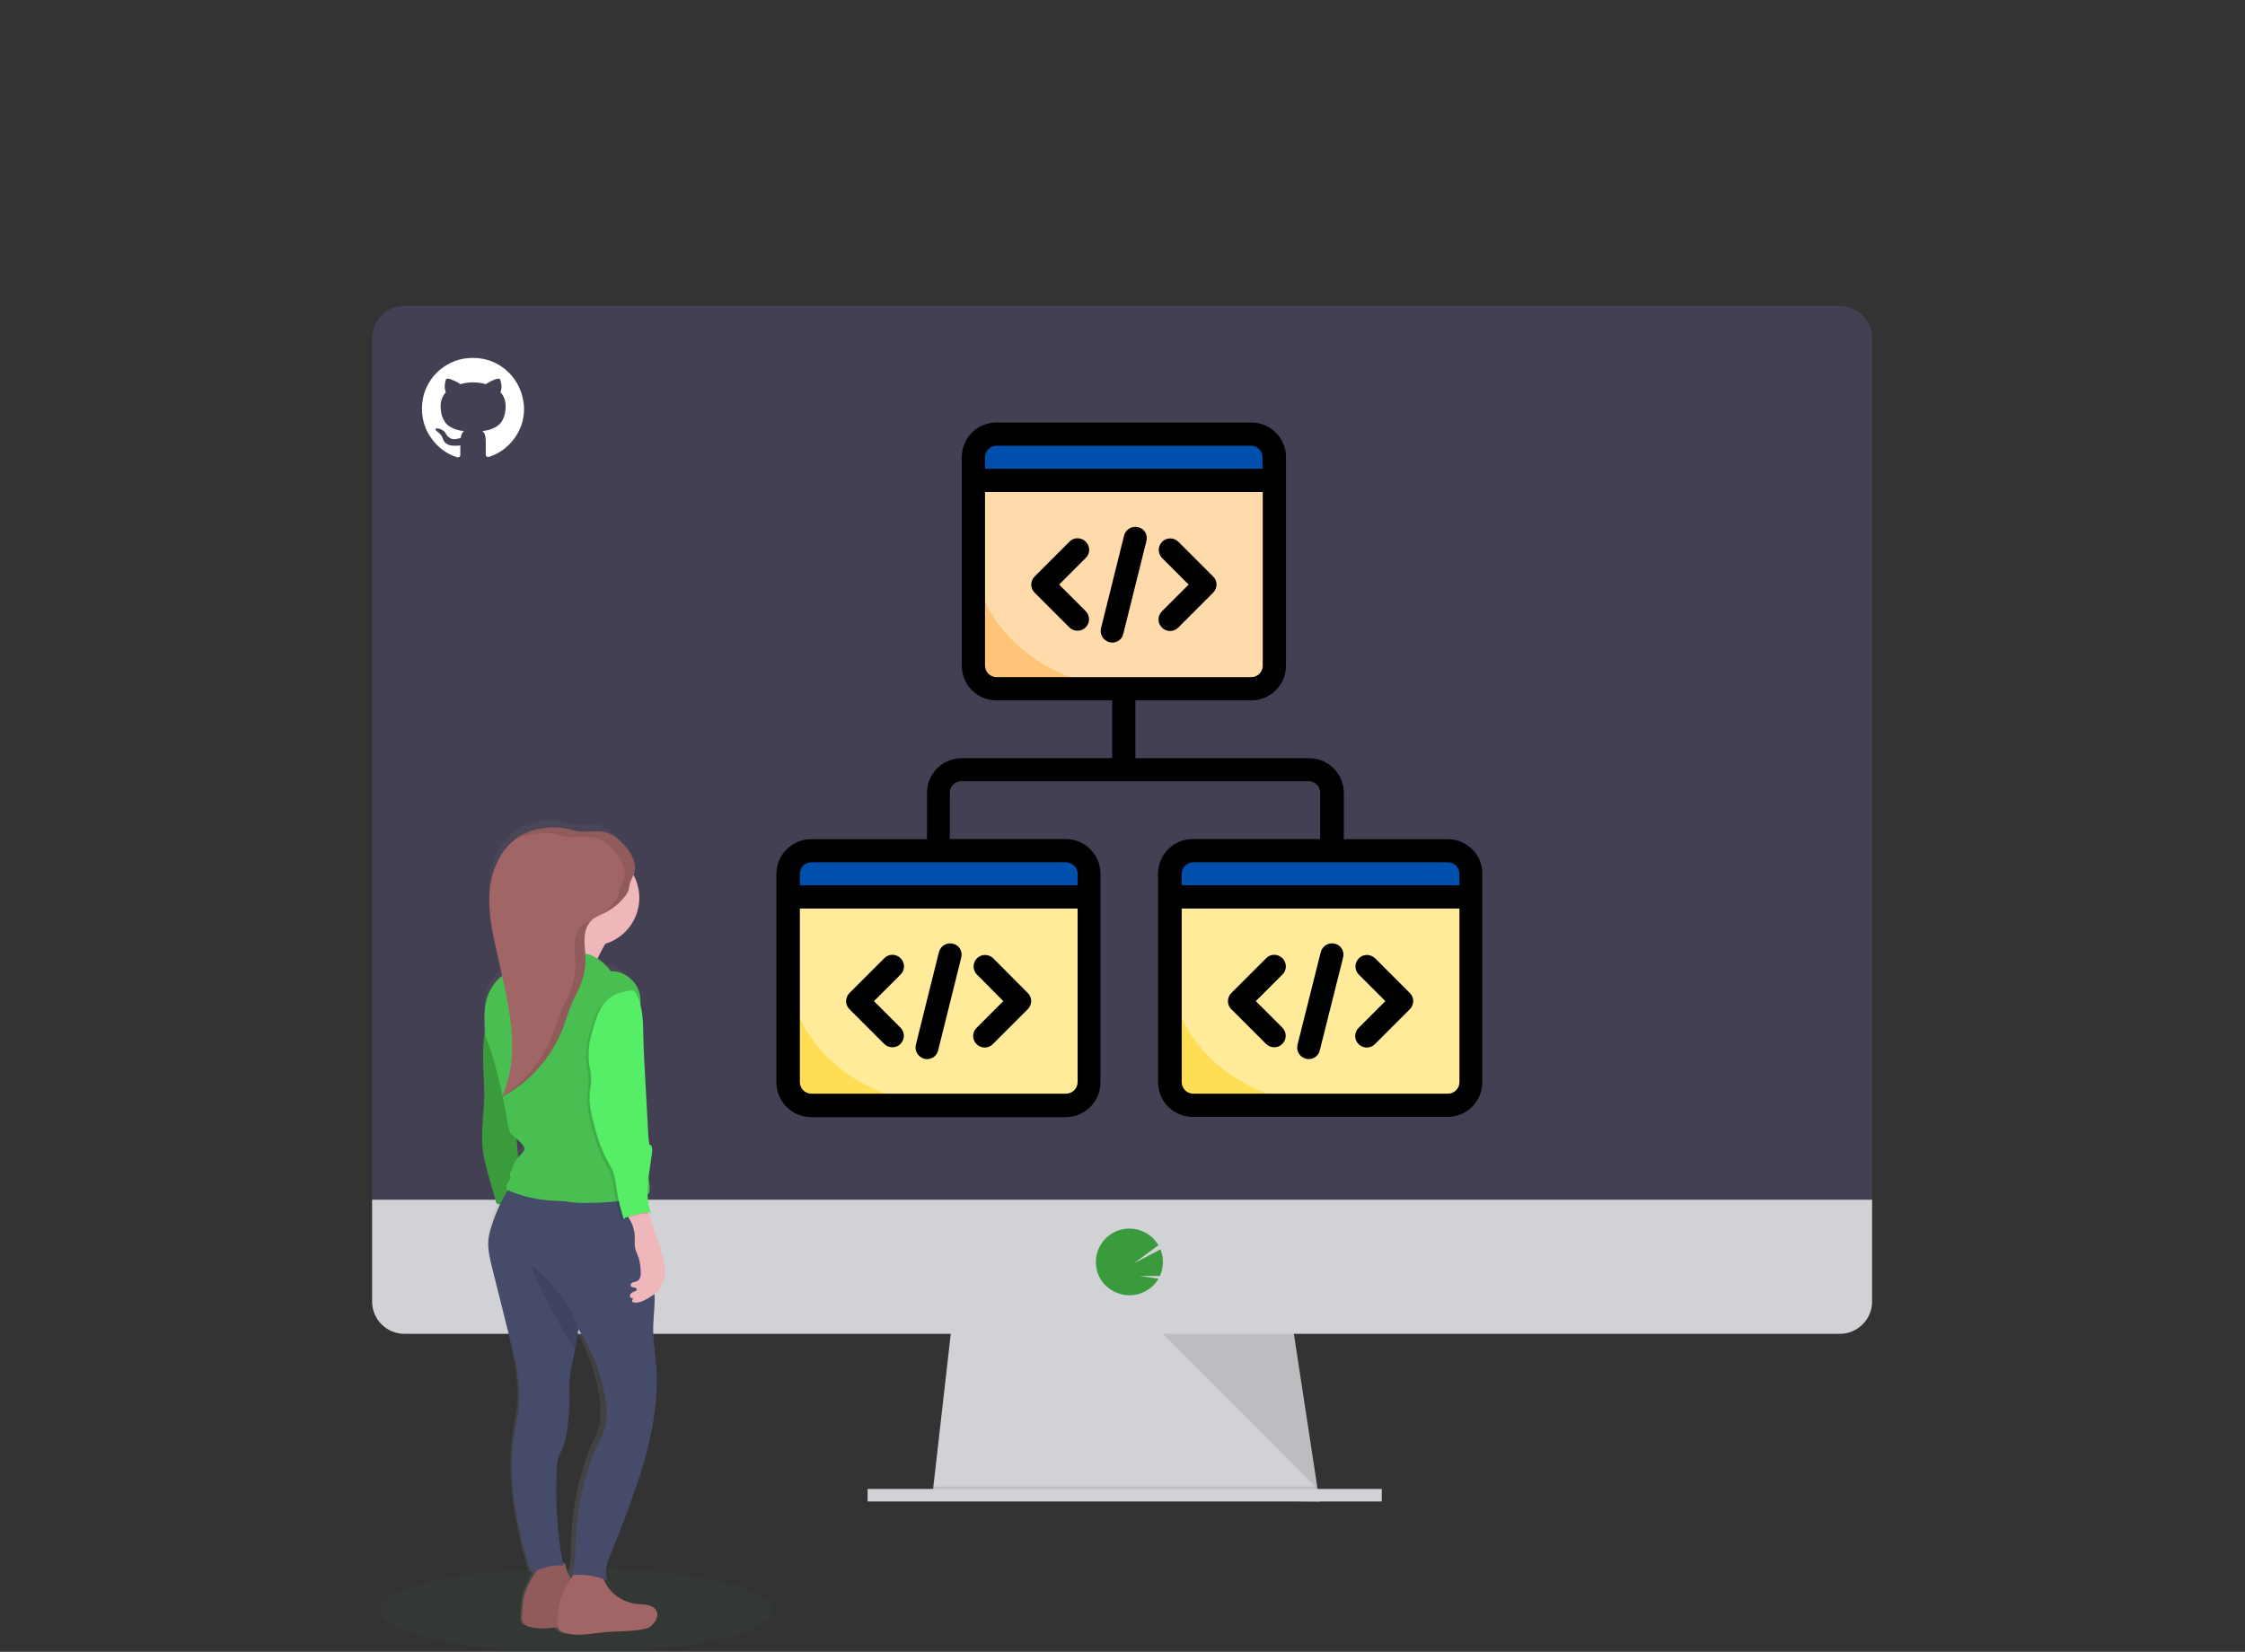 <svg version="1.1" id="b847c0d8-de26-4ae3-b269-ef35a8ef771f" xmlns="http://www.w3.org/2000/svg" x="0" y="0" viewBox="0 0 1130 831.6" xml:space="preserve"><rect x="0" y="0" width="1130" height="831.6" fill="#333333" stroke="none"/><style>.st0{fill:#d0d2d5}.st1{opacity:.1;enable-background:new}.st2{fill:#444053}.st3{fill:#3a9b3c}.st7{fill:#a26565}.st9{fill:#efb7b9}.st14{fill:#004fac}.st16{fill:#ffeb99}</style><path class="st0" d="M664.2 755.9l-195-2.5.6-5 9.4-82.5h171.2l12.6 82.5 1 6.2z"/><path class="st1" d="M664 754.6h-97.3l-97.5-1.2.6-5H663z"/><path class="st0" d="M436.7 749.6h258.8v6.3H436.7z"/><path class="st2" d="M942.3 170.4c0-9-7.2-16.3-16.2-16.4H203.5c-9 0-16.2 7.4-16.2 16.3v438h755V170.4z"/><path class="st0" d="M187.3 604v51.3c0 8.9 7.3 16.2 16.2 16.2h722.6c8.9 0 16.2-7.3 16.2-16.2V604h-755z"/><path class="st3" d="M568.5 652.1c5.2 0 10.1-2.4 13.3-6.4.5-.6.9-1.3 1.3-1.9l-9.3-1.5 10 .1c1.9-4.2 2.1-9.1.3-13.4l-13.4 7 12.4-9.1c-4.7-8-15-10.8-23.1-6.1s-10.8 15-6.1 23.1c.4.7.8 1.3 1.3 1.9 3.3 3.9 8.2 6.3 13.3 6.3z"/><path class="st1" d="M585.4 671.5l77.8 78.1-11.9-78.1z"/><path class="st2" d="M569.5 492.9v18c0 .3-.2.5-.5.5h-2c-.3 0-.5-.2-.5-.5v-7.5l-8.3 7.7c-.6.5-1.4.4-1.9-.2-.2-.2-.3-.5-.3-.8v-16.4c0-.8.7-1.3 1.4-1.3.3 0 .6.1.8.3l8.3 7.7V493c0-.3.2-.5.5-.5h2c.3 0 .5.2.5.4z"/><ellipse cx="290" cy="810.6" rx="99" ry="21" opacity=".1" fill="#376844"/><linearGradient id="SVGID_1_" gradientUnits="userSpaceOnUse" x1="321.646" y1="-25.146" x2="321.646" y2="384.822" gradientTransform="matrix(1 0 0 -1 -35 797.78)"><stop offset="0" stop-color="gray" stop-opacity=".25"/><stop offset=".54" stop-color="gray" stop-opacity=".12"/><stop offset="1" stop-color="gray" stop-opacity=".1"/></linearGradient><path d="M323.1 808.1c-2-.7-4.1-.6-6.2-.8-4.3-.5-8.4-2.5-11.5-5.6-2-2-3.5-4.4-4.6-7 .7.2 1.3.5 2 .8-2-4.7.1-9.9 1.9-14.6 3.1-8 6.1-16 8.9-24.1 7-20.5 13-41.8 12.9-63.6 0-7.9-1.5-15.3-1.7-23.2-.2-5.8.7-11.7.6-17.5 0-.8 0-1.6-.1-2.5 3.6-3.2 5.6-7.9 5.3-12.7-.1-1.2-.3-2.5-.5-3.7-.4-2.1-.8-4.2-1.4-6.3-.7-2.2-1.6-4.3-2.3-6.4-1.5-4.1-2.5-8.4-3.8-12.6.5 0 .9.2 1.4.4-.3-.4-.5-.8-.6-1.3-.7-2.7-1.1-5.4-1.2-8.2l.9-.4c.4-2.7.2-5.4-.4-8.1.5-4.3 1.2-8.6 1.7-12.9.2-1.6.1-3.6-1.4-4-.3-2.3-.4-4.6-.5-6.9-.4-8.1-.8-16.1-1.3-24.2-.4-8.1-.8-16.2-1-24.3-.1-5.1-.2-10.5-1.4-15.4.2-2.4 0-4.7-.7-7-1.9-5.9-7.6-10.6-13.5-10.2-1.7-2.5-3.9-4.7-6.4-6.5 1.2-2.6 2.6-5.3 3.7-7.4 9.4-3 16.2-12.3 16.2-23.3 0-4-.9-8-2.8-11.6.2-.4.3-.9.4-1.4.5-2.2.3-4.4-.5-6.5-.3-.8-.6-1.6-1-2.3-.3-.5-.5-1-.8-1.5l-.5-.8c-.3-.5-.6-.9-1-1.4-.7-1-1.5-1.9-2.3-2.7-1-1.1-2.1-2.1-3.3-2.9-1.6-1.2-3.4-2-5.4-2.5-1.1-.2-2.3-.3-3.4-.3-.7 0-1.4 0-2.1.1-1.4.1-2.8.2-4.2.2-.5 0-.9 0-1.4-.1-2.4-.3-4.9-.8-7.2-1.5l-1.2-.3c-.4-.1-.8-.1-1.2-.2-1.1-.1-2.2-.2-3.3-.2h-1.1l-3.3.3-1.1.2c-2.8.4-5.5 1.2-8 2.4-.3.1-.7.3-1 .5l-.2.1c-.3.1-.5.3-.8.5l-.1.1-.9.5h-.1c-7.9 5.3-12.6 15.5-13.8 25.5-1.3 11.3 1 22.6 3.3 33.7l2.1 10c.1.5.2.9.3 1.3-3 2.4-5.2 5.6-6.6 9.1-2 5-2 10.4-1.9 15.8 0 1.1.1 2.2.2 3.3-.3 2.1-.5 4.2-.6 6.3-.6 9.7.5 19.5.2 29.2-.2 7.5-1.4 15-.8 22.4.5 6.6 2.3 13 4 19.4l2.5 9.1c.1.5.3.9.6 1.3.4.3.9.4 1.4.3-1.6 3.7-3 7.6-4.1 11.5-.8 2.4-1.2 4.9-1.5 7.4-.3 4.6.7 9.1 1.8 13.6l4.8 20.1c1.1 4.7 2.2 9.4 3.4 14.1 2.2 9.3 4.4 18.6 4.8 28.1.2 4.8-.1 9.6-1 14.3-2.9 14.1-3.3 28.6-1.2 42.8 1.7 12 4.4 23.9 8.1 35.4.8-.4 1.6-.8 2.5-1.2l-.4.7c-1.2 2-2.2 4.1-3.2 6.2-.7 1.4-1.2 2.8-1.7 4.2-1.3 4-1.5 8.3-1.7 12.5-.1.8 0 1.6.2 2.4.5 1.5 2.1 2.3 3.6 2.7 4.3 1.2 8.8.8 13.3.2 0 .1.1.2.1.3.5 1.5 2.1 2.3 3.6 2.7 6.2 1.8 12.7.1 19.1-.5s12.6-.2 18.8-1.6c.9-.2 1.8-.5 2.6-1 1.6-1.1 2.7-2.7 3.3-4.5.2-.5.3-1 .4-1.5.2-2.1-1.7-4.1-3.7-4.8zM302 715.5c-.3 2.3-1 4.6-2 6.8-4.8 10.2-8.3 21-10.3 32.2-1.3 7.3-2.1 14.8-2.3 22.3-.1 5.5.1 11.3-2.2 16.2l.8-.1c-.3.5-.5 1-.8 1.4l-.1.2c-1.4-2.4-2.3-5-2.7-7.7 0-.1-.5-.2-1.1-.2-2.8-15.8-3.8-31.9-2.9-47.9 0-1.9.3-3.9.8-5.8.5-1.6 1.4-3.1 2-4.6 1-2.6 1.7-5.4 2-8.1 1.1-7.1 1.5-14.3 1.3-21.5-.2-6.8 1.3-13.5 2.7-20.3.6-3.2 1.2-6.4 1.5-9.7l.1-.7c5.9 9.8 10.1 20.6 12.3 31.9 1.2 5.1 1.5 10.4.9 15.6zM259.2 571l.3.3c1 .9 1.9 1.8 2.7 2.8.4.4.7 1 .8 1.5.3 1.5-.9 2.7-1.9 3.8l-1.2 1.5c-.2-3.3-.4-6.6-.7-9.9z" fill="url(#SVGID_1_)"/><path d="M245.4 508.3l-1.1 8.5c-.4 2.9-.7 5.8-.9 8.6-.7 9.6.6 19.3.3 28.9-.3 7.4-1.4 14.8-.9 22.2.5 6.5 2.4 12.9 4.2 19.2l2.6 9c.1.5.3.9.7 1.2.5.3 1.1.4 1.7.3l11.7-1.1c-.8-3.4-1.6-7-2-10.5-.3-2.8-.5-5.5-.7-8.3-.6-8.7-1.3-17.3-2-26l-1.3-15.2c-.5-6.6-1.1-13.2-2.7-19.6-1.7-6.4-5-12.4-9.6-17.2z" fill="#6b3862"/><path class="st3" d="M245.4 508.3l-1.1 8.5c-.4 2.9-.7 5.8-.9 8.6-.7 9.6.6 19.3.3 28.9-.3 7.4-1.4 14.8-.9 22.2.5 6.5 2.4 12.9 4.2 19.2l2.6 9c.1.5.3.9.7 1.2.5.3 1.1.4 1.7.3l11.7-1.1c-.8-3.4-1.6-7-2-10.5-.3-2.8-.5-5.5-.7-8.3-.6-8.7-1.3-17.3-2-26l-1.3-15.2c-.5-6.6-1.1-13.2-2.7-19.6-1.7-6.4-5-12.4-9.6-17.2z"/><path class="st7" d="M266.2 797.3c-.7 1.4-1.3 2.7-1.8 4.2-1.3 3.9-1.5 8.2-1.7 12.4-.1.8 0 1.6.2 2.4.6 1.5 2.2 2.3 3.8 2.7 6.5 1.8 13.3.1 20-.5s13.3-.2 19.7-1.6c1-.2 1.9-.5 2.7-.9 1.6-1.1 2.8-2.6 3.5-4.5.2-.5.3-1 .4-1.5.2-2.2-1.7-4.1-3.8-4.8-2.1-.7-4.4-.6-6.5-.8-9.3-.9-16.8-8-18.2-17.2-.1-.5-10.8-.2-12 .4-1.3.7-2.1 2.5-2.9 3.8-1.2 1.8-2.3 3.9-3.4 5.9z"/><path class="st1" d="M266.2 797.3c-.7 1.4-1.3 2.7-1.8 4.2-1.3 3.9-1.5 8.2-1.7 12.4-.1.8 0 1.6.2 2.4.6 1.5 2.2 2.3 3.8 2.7 6.5 1.8 13.3.1 20-.5s13.3-.2 19.7-1.6c1-.2 1.9-.5 2.7-.9 1.6-1.1 2.8-2.6 3.5-4.5.2-.5.3-1 .4-1.5.2-2.2-1.7-4.1-3.8-4.8-2.1-.7-4.4-.6-6.5-.8-9.3-.9-16.8-8-18.2-17.2-.1-.5-10.8-.2-12 .4-1.3.7-2.1 2.5-2.9 3.8-1.2 1.8-2.3 3.9-3.4 5.9z"/><path class="st7" d="M284.1 800.5c-.7 1.3-1.3 2.7-1.8 4.2-1.4 4-1.5 8.2-1.7 12.4-.1.8 0 1.6.2 2.4.6 1.5 2.2 2.3 3.8 2.7 6.5 1.7 13.3.1 20-.5s13.3-.2 19.7-1.6c1-.2 1.9-.5 2.7-1 1.6-1.1 2.9-2.6 3.5-4.5.2-.5.3-1 .4-1.5.2-2.2-1.7-4.1-3.8-4.8-2.1-.7-4.4-.6-6.5-.8-9.3-1-16.7-8-18.2-17.2-.1-.5-10.8-.2-12 .4-1.3.7-2.1 2.5-2.9 3.8-1.3 1.9-2.4 3.9-3.4 6z"/><path d="M330.6 694.3c.1 21.6-6.1 42.7-13.5 63-2.9 8-6 16-9.3 23.9-1.9 4.7-4.1 9.9-2 14.5-6-2.3-12.1-3.6-18.4-2.6 2.4-4.9 2.2-10.6 2.3-16 .2-7.4 1-14.8 2.4-22.1 2.1-11.1 5.7-21.8 10.8-31.9 1-2.1 1.7-4.4 2.1-6.7.8-5.1.2-10.4-.9-15.5-2.3-11.2-6.7-22-12.9-31.6l-.2.7c-.4 3.2-.9 6.4-1.6 9.6-1.4 6.7-3.1 13.4-2.8 20.1.3 7.1-.2 14.3-1.3 21.3-.4 2.8-1.1 5.5-2.1 8.1-.7 1.5-1.6 3-2.1 4.6-.5 1.9-.8 3.8-.8 5.7-.8 16.3 0 32.8 3.3 48.7-5.6-.4-11.1 1.2-16.1 3.7-3.9-11.4-6.7-23.2-8.5-35.1-2.2-14.1-1.7-28.5 1.3-42.5.9-4.7 1.3-9.4 1-14.2-.4-9.4-2.8-18.7-5.1-27.9l-3.5-14c-1.7-6.7-3.3-13.3-5-19.9-1.1-4.4-2.2-8.9-1.9-13.5.2-2.5.8-4.9 1.6-7.3 2.5-8.1 6.2-15.7 11.1-22.6 19.3 1.1 38.8-.7 58-2.2.9-.2 1.9 0 2.7.5.7.7 1 1.5 1.1 2.5l7.2 41c1.2 5.7 1.9 11.5 2 17.3 0 5.8-.9 11.6-.7 17.4.3 7.8 1.8 15.2 1.8 23z" fill="#454b69"/><path class="st1" d="M291 670c-.4 3.2-.9 6.4-1.6 9.6-4.2-7.3-8.7-14.3-12.6-21.8-1-1.9-1.9-3.8-2.9-5.8l-2.9-5.8c-.5-1.1-1.1-2.2-1.5-3.3-.8-1.6-1.4-3.3-1.8-5 1.4-.3 4.9 3.5 5.9 4.5 2.1 2.1 4.1 4.3 6 6.6 2.3 2.6 4.4 5.3 6.3 8.2 2.5 4 4.2 8.3 5.1 12.8z"/><path class="st9" d="M307.1 471.1s-10.7 17-8.7 20.6-33.7-3.2-33.7-3.2 19.4-17 17.4-24.2 25 6.8 25 6.8z"/><circle class="st9" cx="297.6" cy="452" r="24.2"/><path d="M307.5 489c-2.6-3.6-6.1-6.4-10.2-8.2-2.3-.8-4.8-1.4-7.2-1.8l-9.6-1.7c-2.4-.4-4.9-.8-7.1.2-1.1.6-2.1 1.3-3 2.2-3.4 3.1-6.6 6.5-10.8 8.3-1.1.5-2.4.8-3.5 1.3-4.7 2-8.2 6.3-10.2 11-2.1 4.9-2.2 10.3-2 15.7 0 1.9.2 3.7.5 5.5.5 1.7 1.1 3.4 1.8 5.1 1.3 3.5 2.4 7.1 3.3 10.7 2.5 9.6 4.6 19.2 6.2 29 .1 1.4.6 2.8 1.2 4 .9 1.2 2.1 2.3 3.3 3.2 1 .8 1.9 1.8 2.8 2.8.4.4.7.9.9 1.5.3 1.4-1 2.7-2 3.7-2.2 2.2-3.7 4.9-4.5 7.9-.5.6-.8 1.4-.7 2.2.2.5.3 1.1.2 1.7-.2.5-.5 1-.9 1.4-.9 1.2-1.3 2.8-1 4.3 7.5 3.3 15.5 5.1 23.7 5.5 2 .1 4 .1 6 .3 1.4.2 2.8.5 4.2.6 2.1.2 4.1.2 6.2.2 10.8-.2 21.9-.5 31.7-4.8.9-5.1-1.1-10.2-2.3-15.2-2-8-2.5-16.2-4-24.3-1-5.5-2.5-10.9-3.4-16.5-.9-5.5-1-11.3.5-16.7 1.4-4.8 1.8-9.7 3.2-14.4 1.4-4.8 2.4-9.9.8-14.7-1.9-5.7-8-10.4-14.1-10z" fill="#49bf51"/><path class="st7" d="M319.3 439.2c1.2-4.3-1.1-8.8-3.9-12.3-3-3.8-6.8-7.1-11.5-8.1-3.8-.8-7.8.2-11.6-.1-3.4-.3-6.7-1.5-10.1-2-3.1-.3-6.2-.2-9.3.4-2.9.4-5.7 1.2-8.5 2.4-10.3 4.6-16.3 15.8-17.7 27s1 22.4 3.5 33.4l2.2 9.9c2.3 10.3 4.6 20.7 5.2 31.3.6 10.6-.5 21.4-4.9 31.1 14.1-7.6 25-19.9 30.7-34.8 1.6-4.1 2.7-8.3 4.5-12.4 1.5-3.5 3.4-6.7 4.7-10.3 1.5-4 2.2-8.2 2.1-12.5-.1-3.2-.6-6.4-.5-9.6s.9-6.5 3.1-8.9c2-2 4.8-3 7.3-4.3 4-2 7.5-4.9 10.2-8.5 1.6-2.1 1.7-3 2.1-5.4s1.8-4 2.4-6.3z"/><path class="st9" d="M319.4 620.9c.3 2.5-.2 5 .3 7.5.4 1.8 1.4 3.5 1.9 5.3.6 2.1.8 4.2.9 6.4.1 1.8-.1 4-1.7 4.8-.7.4-1.5.4-2.3.7-.7.3-1.4 1.2-.9 1.9.4.7 1.1.6 1.8.7s1.4.8 1 1.4c-.2.2-.4.3-.6.4-.7.2-1.3.5-1.9.9-.6.4-.9 1.1-.8 1.8.1.6.8 1 1.4.8.1 0 .2-.1.2-.1-.3.6-.5 1.3-.5 2 2.6 1.1 5.4-.3 7.8-1.7 1-.6 2-1.2 3-1.9 3.9-3 6.1-7.8 5.8-12.8-.1-1.2-.3-2.4-.6-3.7-.4-2.1-.9-4.2-1.5-6.2-.7-2.2-1.6-4.2-2.4-6.3-1.7-4.5-2.8-9.2-4.4-13.7-.1-.5-.4-.9-.8-1.2-.3-.2-.7-.2-1.1-.2-1.8-.1-3.5.1-5.2.5-1 .3-2.7 1-3.2 2s.3 1.8.7 2.7c1.7 2.4 2.7 5.2 3.1 8z"/><path class="st1" d="M317.7 499.4c.5.5.9 1.1 1.3 1.8 3.4 6.3 3.5 13.7 3.6 20.9.2 8 .6 16 1.1 24l1.3 24c.1 2.3.3 4.6.6 6.8 1.5.4 1.6 2.4 1.4 4-1.1 9.8-3.9 19.8-1 29.3.1.5.3.9.7 1.3-1.5-.5-3-.5-4.5-.1-1.4.3-2.8.8-4.3 1.2-1.8.4-3.9.6-5.1 2-1.4-4.2-2.5-8.5-3.4-12.9-.7-4-.9-8.1-2.5-11.8-.6-1.5-1.5-2.9-2.3-4.3-4.2-7.5-6.3-15.9-8.3-24.3-.9-4-1.1-8-.6-12.1.3-1.8.5-3.7.5-5.6-.1-2-.4-3.9-.8-5.8-.8-5.7-.5-11.4 1.2-16.9 1.5-5.1 2.8-10.4 6-14.7s9.8-6.7 15.1-6.8z"/><path d="M318.9 498.6c.5.5.9 1.1 1.3 1.8 3.4 6.2 3.5 13.7 3.6 20.9.2 8 .6 16 1.1 24l1.3 24c.1 2.3.3 4.6.6 6.8 1.5.4 1.6 2.4 1.4 4-1.1 9.8-3.9 19.8-1 29.3.1.5.3.9.7 1.3-1.5-.5-3-.5-4.5-.1-1.4.3-2.8.8-4.3 1.2-1.8.4-3.9.6-5.1 2-1.4-4.2-2.5-8.6-3.3-13-.7-4-.9-8.1-2.5-11.8-.7-1.5-1.5-2.9-2.3-4.3-4.2-7.5-6.3-15.9-8.3-24.3-.9-4-1.1-8-.6-12.1.8-3.8.7-7.7-.3-11.4-.8-5.7-.5-11.4 1.2-16.9 1.5-5.1 2.8-10.4 6-14.7s9.7-6.6 15-6.7z" fill="#56ed67"/><path d="M315.4 427c-3-3.8-6.8-7.1-11.5-8.1-3.8-.8-7.8.2-11.6-.1-3.4-.3-6.7-1.5-10.1-2-3.1-.3-6.2-.2-9.3.4-2.9.4-5.7 1.2-8.5 2.4-1.5.7-2.9 1.4-4.2 2.4 2.4-.9 4.9-1.6 7.5-2 3.1-.6 6.2-.7 9.3-.4 3.4.4 6.7 1.7 10.1 1.9 3.9.3 7.8-.6 11.6.1 4.7.9 8.5 4.3 11.5 8.1 2.8 3.5 5.1 8 3.9 12.3-.6 2.3-2.1 4.2-2.5 6.6s-.5 3.3-2.1 5.4c-2.1 2.7-4.5 5-7.3 6.8.8-.4 1.6-.7 2.3-1.1 4-2 7.5-4.9 10.2-8.5 1.6-2.1 1.7-3 2.1-5.4s1.8-4.3 2.5-6.6c1.2-4.3-1.1-8.7-3.9-12.2zm-18.1 37c.4-.4.9-.8 1.4-1.2-2.3 1.1-4.7 2.1-6.5 4-2.2 2.3-3 5.6-3.1 8.9s.5 6.4.5 9.6c.1 4.3-.6 8.5-2.1 12.5-1.3 3.5-3.2 6.8-4.7 10.3-1.7 4-2.9 8.3-4.5 12.3-5 12.9-13.9 24-25.4 31.6-.1.1-.1.3-.2.4 14.1-7.6 25-19.9 30.7-34.8 1.6-4.1 2.7-8.3 4.5-12.4 1.5-3.5 3.4-6.7 4.7-10.3 1.5-4 2.2-8.2 2.1-12.5-.1-3.2-.6-6.4-.5-9.6s.9-6.5 3.1-8.8z" opacity=".1"/><path d="M260.2 192.9c-2.3-3.9-5.4-7.1-9.3-9.3-3.9-2.3-8.2-3.4-12.9-3.4-4.7 0-9 1.1-12.9 3.4-3.9 2.3-7.1 5.4-9.3 9.3-2.3 3.9-3.4 8.2-3.4 12.9 0 5.6 1.6 10.6 4.9 15.1 3.3 4.5 7.5 7.6 12.7 9.3.6.1 1 0 1.3-.2.3-.3.4-.6.4-1v-4.8l-.8.1c-.5.1-1.1.1-1.9.1-.7 0-1.5-.1-2.3-.2-.8-.1-1.5-.5-2.2-1-.7-.5-1.2-1.2-1.5-2.1l-.3-.8c-.2-.5-.6-1.1-1.1-1.7-.5-.6-1-1-1.5-1.3l-.2-.2c-.2-.1-.3-.2-.4-.4-.1-.2-.2-.3-.3-.5-.1-.2 0-.3.2-.4.2-.1.5-.1 1-.1l.7.1c.4.1 1 .4 1.7.8s1.2 1 1.6 1.7c.5.9 1.1 1.6 1.9 2.1.7.5 1.5.7 2.2.7s1.4-.1 1.9-.2 1-.3 1.5-.5c.2-1.5.7-2.6 1.6-3.4-1.3-.1-2.4-.3-3.4-.6s-2.1-.7-3.1-1.3c-1.1-.6-2-1.3-2.7-2.2-.7-.9-1.3-2.1-1.8-3.5s-.7-3.1-.7-5c0-2.7.9-5 2.6-6.9-.8-2-.7-4.3.2-6.8.6-.2 1.6-.1 2.9.5 1.3.5 2.2.9 2.8 1.3.6.4 1.1.7 1.4.9 2.1-.6 4.2-.9 6.4-.9s4.3.3 6.4.9l1.3-.8c.9-.5 1.9-1 3.1-1.5 1.2-.4 2.1-.6 2.7-.4 1 2.5 1.1 4.8.3 6.8 1.8 1.9 2.6 4.2 2.6 6.9 0 1.9-.2 3.6-.7 5-.5 1.5-1 2.6-1.8 3.5-.7.9-1.6 1.6-2.7 2.2-1.1.6-2.1 1-3.1 1.3-1 .3-2.2.5-3.4.6 1.2 1 1.7 2.6 1.7 4.7v7.1c0 .4.1.7.4 1 .3.3.7.3 1.3.2 5.2-1.7 9.4-4.8 12.7-9.3 3.3-4.5 4.9-9.5 4.9-15.1-.2-4.4-1.3-8.7-3.6-12.7z" fill="#fff"/><path class="st14" d="M641.4 230.2c0-6.4-5.2-11.7-11.7-11.7H501.6c-6.4 0-11.6 5.2-11.6 11.7v11.6h151.5v-11.6z"/><path d="M489.9 241.9v93.2c0 6.4 5.2 11.6 11.6 11.6h128.1c6.4 0 11.7-5.2 11.7-11.6v-93.2H489.9z" fill="#ffdaaa"/><path class="st16" d="M396.7 451.6v93.2c0 6.4 5.2 11.7 11.6 11.7h128.1c6.4 0 11.7-5.2 11.7-11.7v-93.2H396.7z"/><path class="st14" d="M396.7 439.9v11.7h151.5v-11.7c0-6.4-5.2-11.6-11.7-11.6H408.4c-6.4 0-11.7 5.2-11.7 11.6zm332.1-11.6H600.6c-6.4 0-11.7 5.2-11.7 11.6v11.7h151.5v-11.7c0-6.4-5.2-11.6-11.6-11.6z"/><path class="st16" d="M589 451.6v93.2c0 6.4 5.2 11.7 11.7 11.7h128.2c6.4 0 11.6-5.2 11.6-11.7v-93.2H589z"/><path d="M489.9 276.8v58.3c0 6.4 5.2 11.6 11.6 11.6h69.9c-45 0-81.5-31.2-81.5-69.9z" fill="#ffc477"/><path d="M589 486.5v58.3c0 6.4 5.2 11.7 11.7 11.7h69.9c-45.2-.1-81.6-31.3-81.6-70zm-192.3 0v58.3c0 6.4 5.2 11.7 11.6 11.7h69.9c-45-.1-81.5-31.3-81.5-70z" fill="#ffde55"/><path d="M728.8 422.5h-52.4v-23.3c0-9.7-7.8-17.5-17.5-17.5h-87.4v-29.1h58.3c9.7 0 17.5-7.8 17.5-17.5V230.2c0-9.7-7.8-17.5-17.5-17.5H501.6c-9.7 0-17.5 7.8-17.5 17.5v104.9c0 9.7 7.8 17.5 17.5 17.5h58.2v29.1h-75.7c-9.7 0-17.5 7.8-17.5 17.5v23.3h-58.3c-9.7 0-17.5 7.8-17.5 17.5v104.9c0 9.7 7.8 17.5 17.5 17.5h128.1c9.7 0 17.5-7.8 17.5-17.5v-105c0-9.7-7.8-17.5-17.5-17.5h-58.3v-23.3c0-3.2 2.6-5.8 5.8-5.8h174.8c3.2 0 5.8 2.6 5.8 5.8v23.3h-64.1c-9.7 0-17.5 7.8-17.5 17.5v104.9c0 9.7 7.8 17.5 17.5 17.5h128.2c9.7 0 17.5-7.8 17.5-17.5V439.9c.1-9.6-7.7-17.4-17.3-17.4zM501.6 224.4h128.1c3.2 0 5.8 2.6 5.8 5.8v5.8H495.8v-5.8c0-3.2 2.6-5.8 5.8-5.8zm-5.8 110.7v-87.4h139.8v87.4c0 3.2-2.6 5.8-5.8 5.8H501.6c-3.2 0-5.8-2.6-5.8-5.8zm40.7 215.5H408.4c-3.2 0-5.8-2.6-5.8-5.8v-87.4h139.8v87.4c0 3.2-2.6 5.8-5.9 5.8zm5.9-110.7v5.8H402.6v-5.8c0-3.2 2.6-5.8 5.8-5.8h128.1c3.3 0 5.9 2.6 5.9 5.8zm58.2-5.8h128.2c3.2 0 5.8 2.6 5.8 5.8v5.8H594.8v-5.8c0-3.2 2.6-5.8 5.8-5.8zm128.2 116.5H600.6c-3.2 0-5.8-2.6-5.8-5.8v-87.4h139.8v87.4c0 3.2-2.6 5.8-5.8 5.8z"/><path d="M645.5 482.4c-2.3-2.3-6-2.3-8.2 0l-17.5 17.5c-2.3 2.3-2.3 6 0 8.2l17.5 17.5c2.3 2.2 6 2.2 8.2-.1 2.2-2.3 2.2-5.8 0-8.1L632.1 504l13.4-13.4c2.3-2.2 2.3-5.9 0-8.2zm46.6 0c-2.3-2.2-6-2.2-8.2.1-2.2 2.3-2.2 5.8 0 8.1l13.4 13.4-13.4 13.4c-2.3 2.2-2.4 5.9-.1 8.2 2.2 2.3 5.9 2.4 8.2.1l.1-.1 17.5-17.5c2.3-2.3 2.3-6 0-8.2l-17.5-17.5zm-20.2-7.3c-3.1-.8-6.3 1.1-7.1 4.2l-11.7 46.6c-.8 3.1 1.1 6.3 4.2 7.1.5.1.9.2 1.4.2 2.7 0 5-1.8 5.6-4.4l11.7-46.6c.9-3.2-1-6.4-4.1-7.1zM546.5 272.7c-2.3-2.3-6-2.3-8.2 0l-17.5 17.5c-2.3 2.3-2.3 6 0 8.2l17.5 17.5c2.3 2.2 6 2.2 8.2-.1 2.2-2.3 2.2-5.8 0-8.1l-13.4-13.4 13.4-13.4c2.3-2.2 2.3-5.9 0-8.2zm46.6 0c-2.3-2.2-6-2.2-8.2.1-2.2 2.3-2.2 5.8 0 8.1l13.4 13.4-13.4 13.4c-2.3 2.2-2.4 5.9-.1 8.2 2.2 2.3 5.9 2.4 8.2.1l.1-.1 17.5-17.5c2.3-2.3 2.3-6 0-8.2l-17.5-17.5zm-20.2-7.3c-3.1-.8-6.3 1.1-7.1 4.2l-11.6 46.6c-.8 3.1 1.1 6.3 4.2 7.1.5.1.9.2 1.4.2 2.7 0 5-1.8 5.6-4.4l11.6-46.6c.9-3.2-1-6.4-4.1-7.1zm-119.6 217c-2.3-2.3-6-2.3-8.2 0l-17.5 17.5c-2.3 2.3-2.3 6 0 8.2l17.5 17.5c2.3 2.2 6 2.2 8.2-.1 2.2-2.3 2.2-5.8 0-8.1L439.9 504l13.4-13.4c2.3-2.2 2.3-5.9 0-8.2zm46.6 0c-2.3-2.2-6-2.2-8.2.1-2.2 2.3-2.2 5.8 0 8.1L505 504l-13.4 13.4c-2.3 2.2-2.4 5.9-.1 8.2 2.2 2.3 5.9 2.4 8.2.1l.1-.1 17.5-17.5c2.3-2.3 2.3-6 0-8.2l-17.4-17.5zm-20.2-7.3c-3.1-.8-6.3 1.1-7.1 4.2L461 525.9c-.8 3.1 1.1 6.3 4.2 7.1.5.1.9.2 1.4.2 2.7 0 5-1.8 5.6-4.4l11.6-46.6c.9-3.2-1-6.4-4.1-7.1z"/></svg>